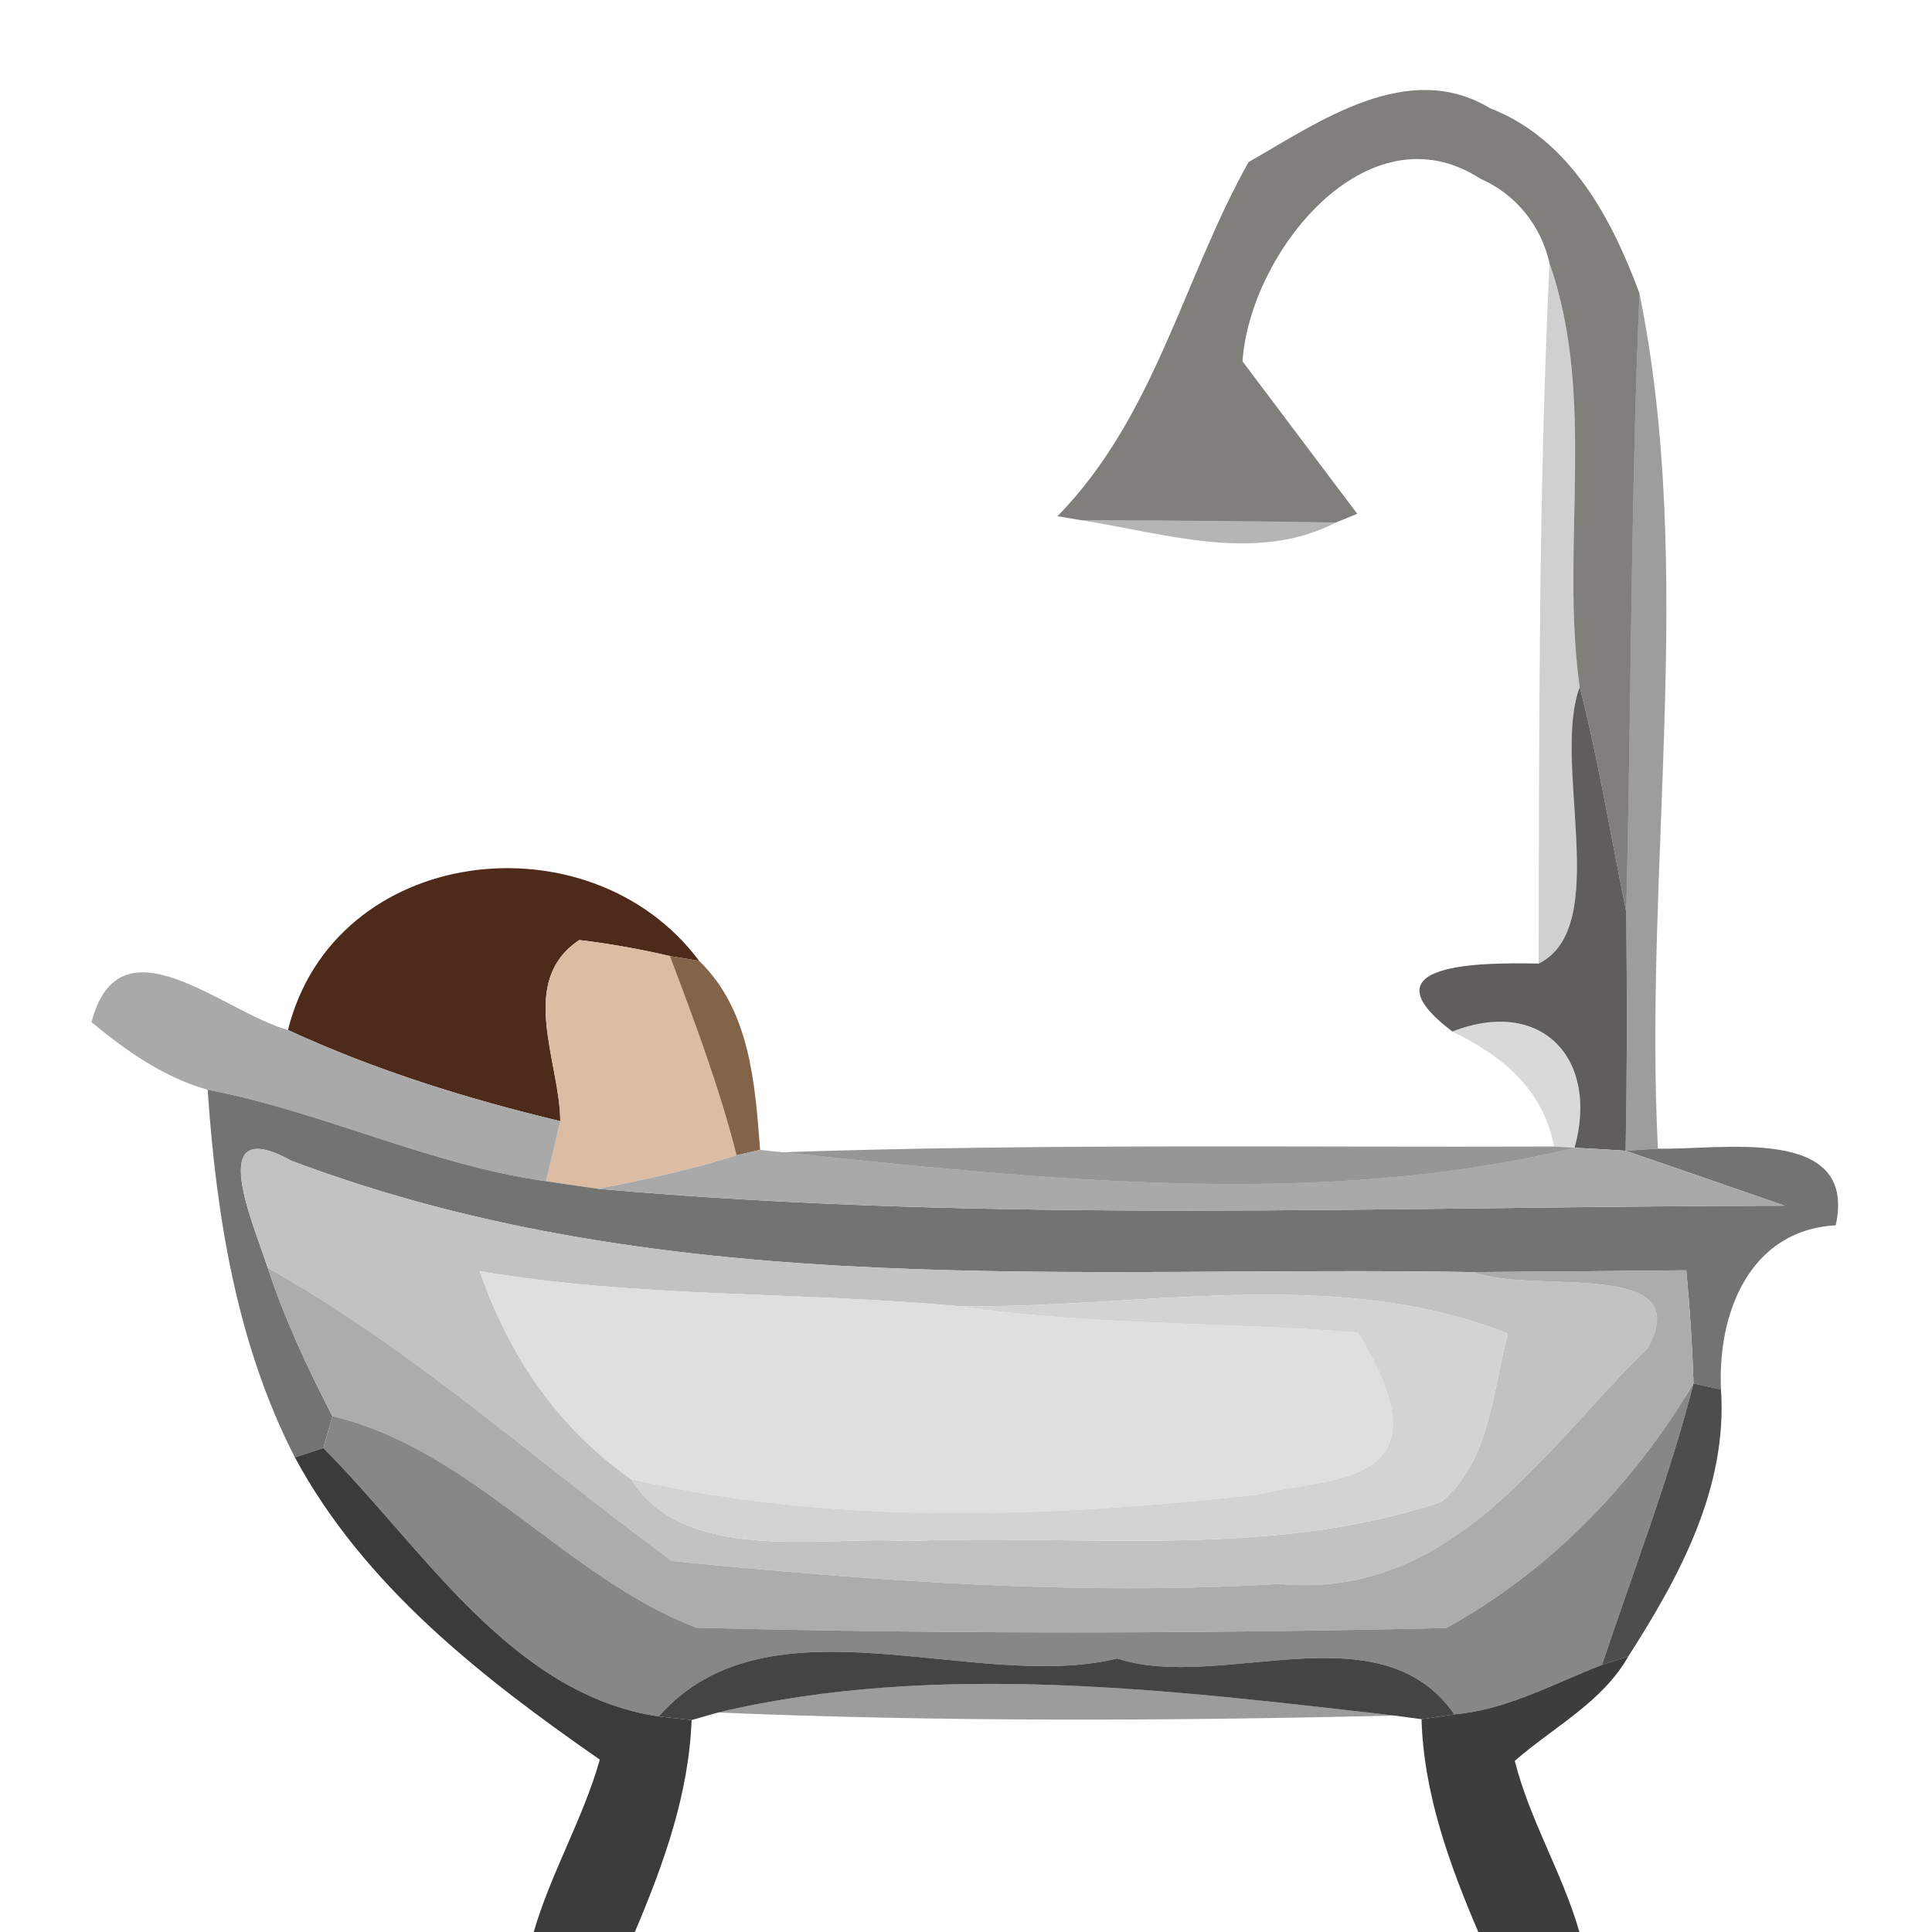 <?xml version="1.0" encoding="UTF-8" ?>
<!DOCTYPE svg PUBLIC "-//W3C//DTD SVG 1.1//EN" "http://www.w3.org/Graphics/SVG/1.1/DTD/svg11.dtd">
<svg width="64pt" height="64pt" viewBox="0 0 64 64" version="1.1" xmlns="http://www.w3.org/2000/svg">
<g id="#787773f0">
<path fill="#787773" opacity="0.94" d=" M 41.36 5.37 C 43.72 4.02 46.64 1.94 49.37 3.59 C 52.00 4.61 53.39 7.23 54.31 9.72 C 54.02 16.54 54.04 23.37 53.87 30.20 C 53.36 27.71 52.96 25.21 52.33 22.76 C 51.68 18.13 52.90 13.19 51.33 8.72 C 51.05 7.47 50.21 6.43 49.04 5.92 C 45.29 3.49 41.40 8.38 41.16 11.97 C 42.11 13.23 44.01 15.76 44.96 17.02 L 44.25 17.31 C 41.43 17.26 38.62 17.24 35.80 17.23 L 35.03 17.10 C 38.26 13.80 39.18 9.26 41.36 5.37 Z" />
</g>
<g id="#0a0a0931">
<path fill="#0a0a09" opacity="0.19" d=" M 51.33 8.72 C 52.90 13.19 51.68 18.13 52.33 22.76 C 51.39 25.27 53.42 30.71 50.97 31.92 C 50.99 24.18 50.96 16.45 51.33 8.72 Z" />
</g>
<g id="#1616156b">
<path fill="#161615" opacity="0.42" d=" M 54.31 9.72 C 56.18 18.92 54.45 28.68 54.92 38.05 L 53.85 38.12 C 53.90 35.48 53.90 32.84 53.87 30.20 C 54.04 23.37 54.02 16.54 54.31 9.72 Z" />
</g>
<g id="#1212104e">
<path fill="#121210" opacity="0.31" d=" M 35.80 17.23 C 38.62 17.24 41.43 17.26 44.25 17.31 C 41.60 18.68 38.57 17.66 35.80 17.23 Z" />
</g>
<g id="#595856f4">
<path fill="#595856" opacity="0.96" d=" M 52.33 22.76 C 52.96 25.21 53.36 27.71 53.87 30.20 C 53.90 32.84 53.90 35.48 53.85 38.12 C 53.43 38.09 52.58 38.04 52.16 38.02 C 52.98 35.07 51.07 33.02 48.11 34.17 C 45.12 31.90 49.03 31.88 50.97 31.92 C 53.42 30.71 51.39 25.27 52.33 22.76 Z" />
</g>
<g id="#492414f8">
<path fill="#492414" opacity="0.97" d=" M 9.54 34.12 C 11.07 27.97 19.54 26.98 23.16 31.83 L 22.19 31.67 C 21.20 31.44 20.20 31.26 19.19 31.14 C 17.13 32.51 18.55 35.16 18.56 37.14 C 15.47 36.40 12.42 35.45 9.54 34.12 Z" />
</g>
<g id="#dcbda3ff">
<path fill="#dcbda3" opacity="1.00" d=" M 19.19 31.14 C 20.20 31.26 21.20 31.44 22.19 31.67 C 23.01 33.84 23.83 36.02 24.40 38.27 C 22.90 38.75 21.36 39.08 19.81 39.38 C 19.38 39.32 18.52 39.19 18.09 39.13 C 18.21 38.63 18.44 37.64 18.56 37.14 C 18.55 35.16 17.13 32.51 19.19 31.14 Z" />
</g>
<g id="#a7a6a5f5">
<path fill="#a7a6a5" opacity="0.96" d=" M 3.03 33.86 C 3.96 30.30 7.38 33.52 9.54 34.12 C 12.42 35.45 15.47 36.40 18.56 37.14 C 18.44 37.64 18.21 38.63 18.09 39.13 C 14.24 38.59 10.69 36.83 6.88 36.10 C 5.42 35.69 4.18 34.81 3.03 33.86 Z" />
</g>
<g id="#7d5d41f2">
<path fill="#7d5d41" opacity="0.95" d=" M 22.19 31.67 L 23.16 31.83 C 24.85 33.47 25.01 35.89 25.18 38.09 L 24.40 38.27 C 23.83 36.02 23.01 33.84 22.19 31.67 Z" />
</g>
<g id="#05050527">
<path fill="#050505" opacity="0.15" d=" M 48.11 34.17 C 51.07 33.02 52.98 35.07 52.16 38.02 L 51.48 37.98 C 51.12 36.08 49.76 34.97 48.11 34.17 Z" />
</g>
<g id="#6d6d6cf6">
<path fill="#6d6d6c" opacity="0.96" d=" M 6.88 36.10 C 10.69 36.83 14.24 38.59 18.09 39.13 C 18.52 39.19 19.38 39.32 19.81 39.38 C 32.87 40.54 46.02 39.96 59.12 39.94 C 57.80 39.48 55.17 38.57 53.85 38.12 L 54.92 38.05 C 56.94 38.11 61.55 37.23 60.81 40.59 C 57.95 40.75 56.89 43.51 57.01 46.03 L 56.10 45.83 C 56.06 44.58 55.98 43.33 55.86 42.08 C 54.10 42.10 50.57 42.13 48.80 42.14 C 35.67 41.91 22.24 43.20 9.65 38.45 C 6.75 36.85 8.41 40.57 8.87 42.00 C 9.43 43.70 10.19 45.32 11.01 46.91 L 10.71 47.97 L 9.77 48.28 C 7.84 44.53 7.16 40.26 6.88 36.10 Z" />
</g>
<g id="#c2c2c2ff">
<path fill="#c2c2c2" opacity="1.00" d=" M 8.87 42.00 C 8.41 40.57 6.75 36.85 9.65 38.45 C 22.24 43.20 35.67 41.91 48.80 42.14 C 50.80 42.89 56.22 41.65 54.59 44.65 C 51.10 48.06 48.10 53.00 42.38 52.47 C 35.69 52.87 28.93 52.37 22.26 51.71 C 17.81 48.46 13.71 44.71 8.87 42.00 M 15.89 42.11 C 16.93 45.09 18.60 47.38 20.91 49.00 C 22.67 51.87 27.41 50.86 29.99 51.05 C 35.89 50.81 42.05 51.66 47.75 49.75 C 49.36 48.40 49.44 46.08 49.95 44.18 C 44.22 41.89 37.73 43.36 31.75 43.27 C 26.47 42.78 21.13 43.00 15.89 42.11 Z" />
</g>
<g id="#a9a9a9fe">
<path fill="#a9a9a9" opacity="1.00" d=" M 24.40 38.27 L 25.18 38.09 L 25.91 38.17 C 34.51 39.07 43.75 40.07 52.16 38.02 C 52.58 38.04 53.43 38.09 53.85 38.12 C 55.17 38.57 57.80 39.48 59.12 39.94 C 46.02 39.96 32.87 40.54 19.81 39.38 C 21.36 39.08 22.90 38.75 24.40 38.27 Z" />
</g>
<g id="#5454549b">
<path fill="#545454" opacity="0.61" d=" M 25.91 38.17 C 34.43 37.88 42.96 38.01 51.48 37.98 L 52.16 38.02 C 43.75 40.07 34.51 39.07 25.91 38.17 Z" />
</g>
<g id="#acacacff">
<path fill="#acacac" opacity="1.00" d=" M 8.87 42.00 C 13.71 44.71 17.81 48.46 22.26 51.71 C 28.93 52.37 35.69 52.87 42.38 52.47 C 48.10 53.00 51.10 48.06 54.59 44.65 C 56.22 41.65 50.80 42.89 48.80 42.14 C 50.57 42.13 54.10 42.10 55.86 42.08 C 55.98 43.33 56.06 44.58 56.10 45.83 C 54.10 49.18 51.35 52.03 47.91 53.93 C 39.63 54.12 31.35 54.13 23.07 53.92 C 18.72 52.25 15.66 48.03 11.01 46.91 C 10.19 45.32 9.43 43.70 8.87 42.00 Z" />
</g>
<g id="#dfdfdfff">
<path fill="#dfdfdf" opacity="1.00" d=" M 15.89 42.11 C 21.13 43.00 26.47 42.78 31.75 43.27 C 36.13 43.91 40.57 43.79 44.98 44.14 C 48.17 49.34 44.03 48.90 41.61 49.52 C 34.74 50.27 27.69 50.55 20.91 49.00 C 18.60 47.38 16.93 45.09 15.89 42.11 Z" />
</g>
<g id="#d3d3d3ff">
<path fill="#d3d3d3" opacity="1.00" d=" M 31.75 43.27 C 37.73 43.36 44.22 41.89 49.95 44.18 C 49.44 46.08 49.36 48.40 47.75 49.75 C 42.05 51.66 35.89 50.81 29.99 51.05 C 27.41 50.86 22.67 51.87 20.91 49.00 C 27.69 50.55 34.74 50.27 41.61 49.52 C 44.03 48.90 48.17 49.34 44.98 44.14 C 40.57 43.79 36.13 43.91 31.75 43.27 Z" />
</g>
<g id="#878786ff">
<path fill="#878786" opacity="1.00" d=" M 47.91 53.93 C 51.35 52.03 54.10 49.18 56.10 45.83 C 55.29 49.00 54.10 52.05 53.07 55.15 C 51.47 55.77 49.92 56.64 48.18 56.79 C 45.70 53.24 40.42 56.06 37.01 54.94 C 32.29 56.09 25.48 52.70 21.82 56.86 C 16.92 56.13 14.01 51.27 10.71 47.97 L 11.01 46.91 C 15.66 48.03 18.72 52.25 23.07 53.92 C 31.35 54.13 39.63 54.12 47.91 53.93 Z" />
</g>
<g id="#414141ec">
<path fill="#414141" opacity="0.93" d=" M 56.10 45.83 L 57.01 46.03 C 57.23 49.29 55.64 52.22 53.94 54.87 L 53.07 55.15 C 54.10 52.05 55.29 49.00 56.10 45.83 Z" />
</g>
<g id="#2d2d2dec">
<path fill="#2d2d2d" opacity="0.93" d=" M 9.77 48.28 L 10.71 47.97 C 14.01 51.27 16.92 56.13 21.82 56.86 L 22.91 56.98 C 22.82 59.43 21.98 61.76 21.03 64.00 L 17.68 64.00 C 18.25 62.04 19.31 60.26 19.87 58.29 C 15.97 55.58 12.06 52.53 9.77 48.28 Z" />
</g>
<g id="#444443fb">
<path fill="#444443" opacity="1.00" d=" M 21.82 56.86 C 25.48 52.70 32.29 56.09 37.01 54.94 C 40.42 56.06 45.70 53.24 48.18 56.79 L 47.09 56.95 L 46.19 56.83 C 38.85 55.99 31.04 55.01 23.78 56.73 L 22.91 56.98 L 21.82 56.86 Z" />
</g>
<g id="#2a2a2ae7">
<path fill="#2a2a2a" opacity="0.91" d=" M 48.18 56.79 C 49.92 56.64 51.47 55.77 53.07 55.15 L 53.94 54.87 C 53.08 56.39 51.46 57.21 50.18 58.33 C 50.67 60.29 51.76 62.05 52.32 64.00 L 48.97 64.00 C 48.01 61.75 47.16 59.41 47.09 56.95 L 48.18 56.79 Z" />
</g>
<g id="#09090966">
<path fill="#090909" opacity="0.40" d=" M 23.78 56.73 C 31.04 55.01 38.85 55.99 46.19 56.83 C 38.72 57.01 31.24 57.04 23.78 56.73 Z" />
</g>
</svg>
